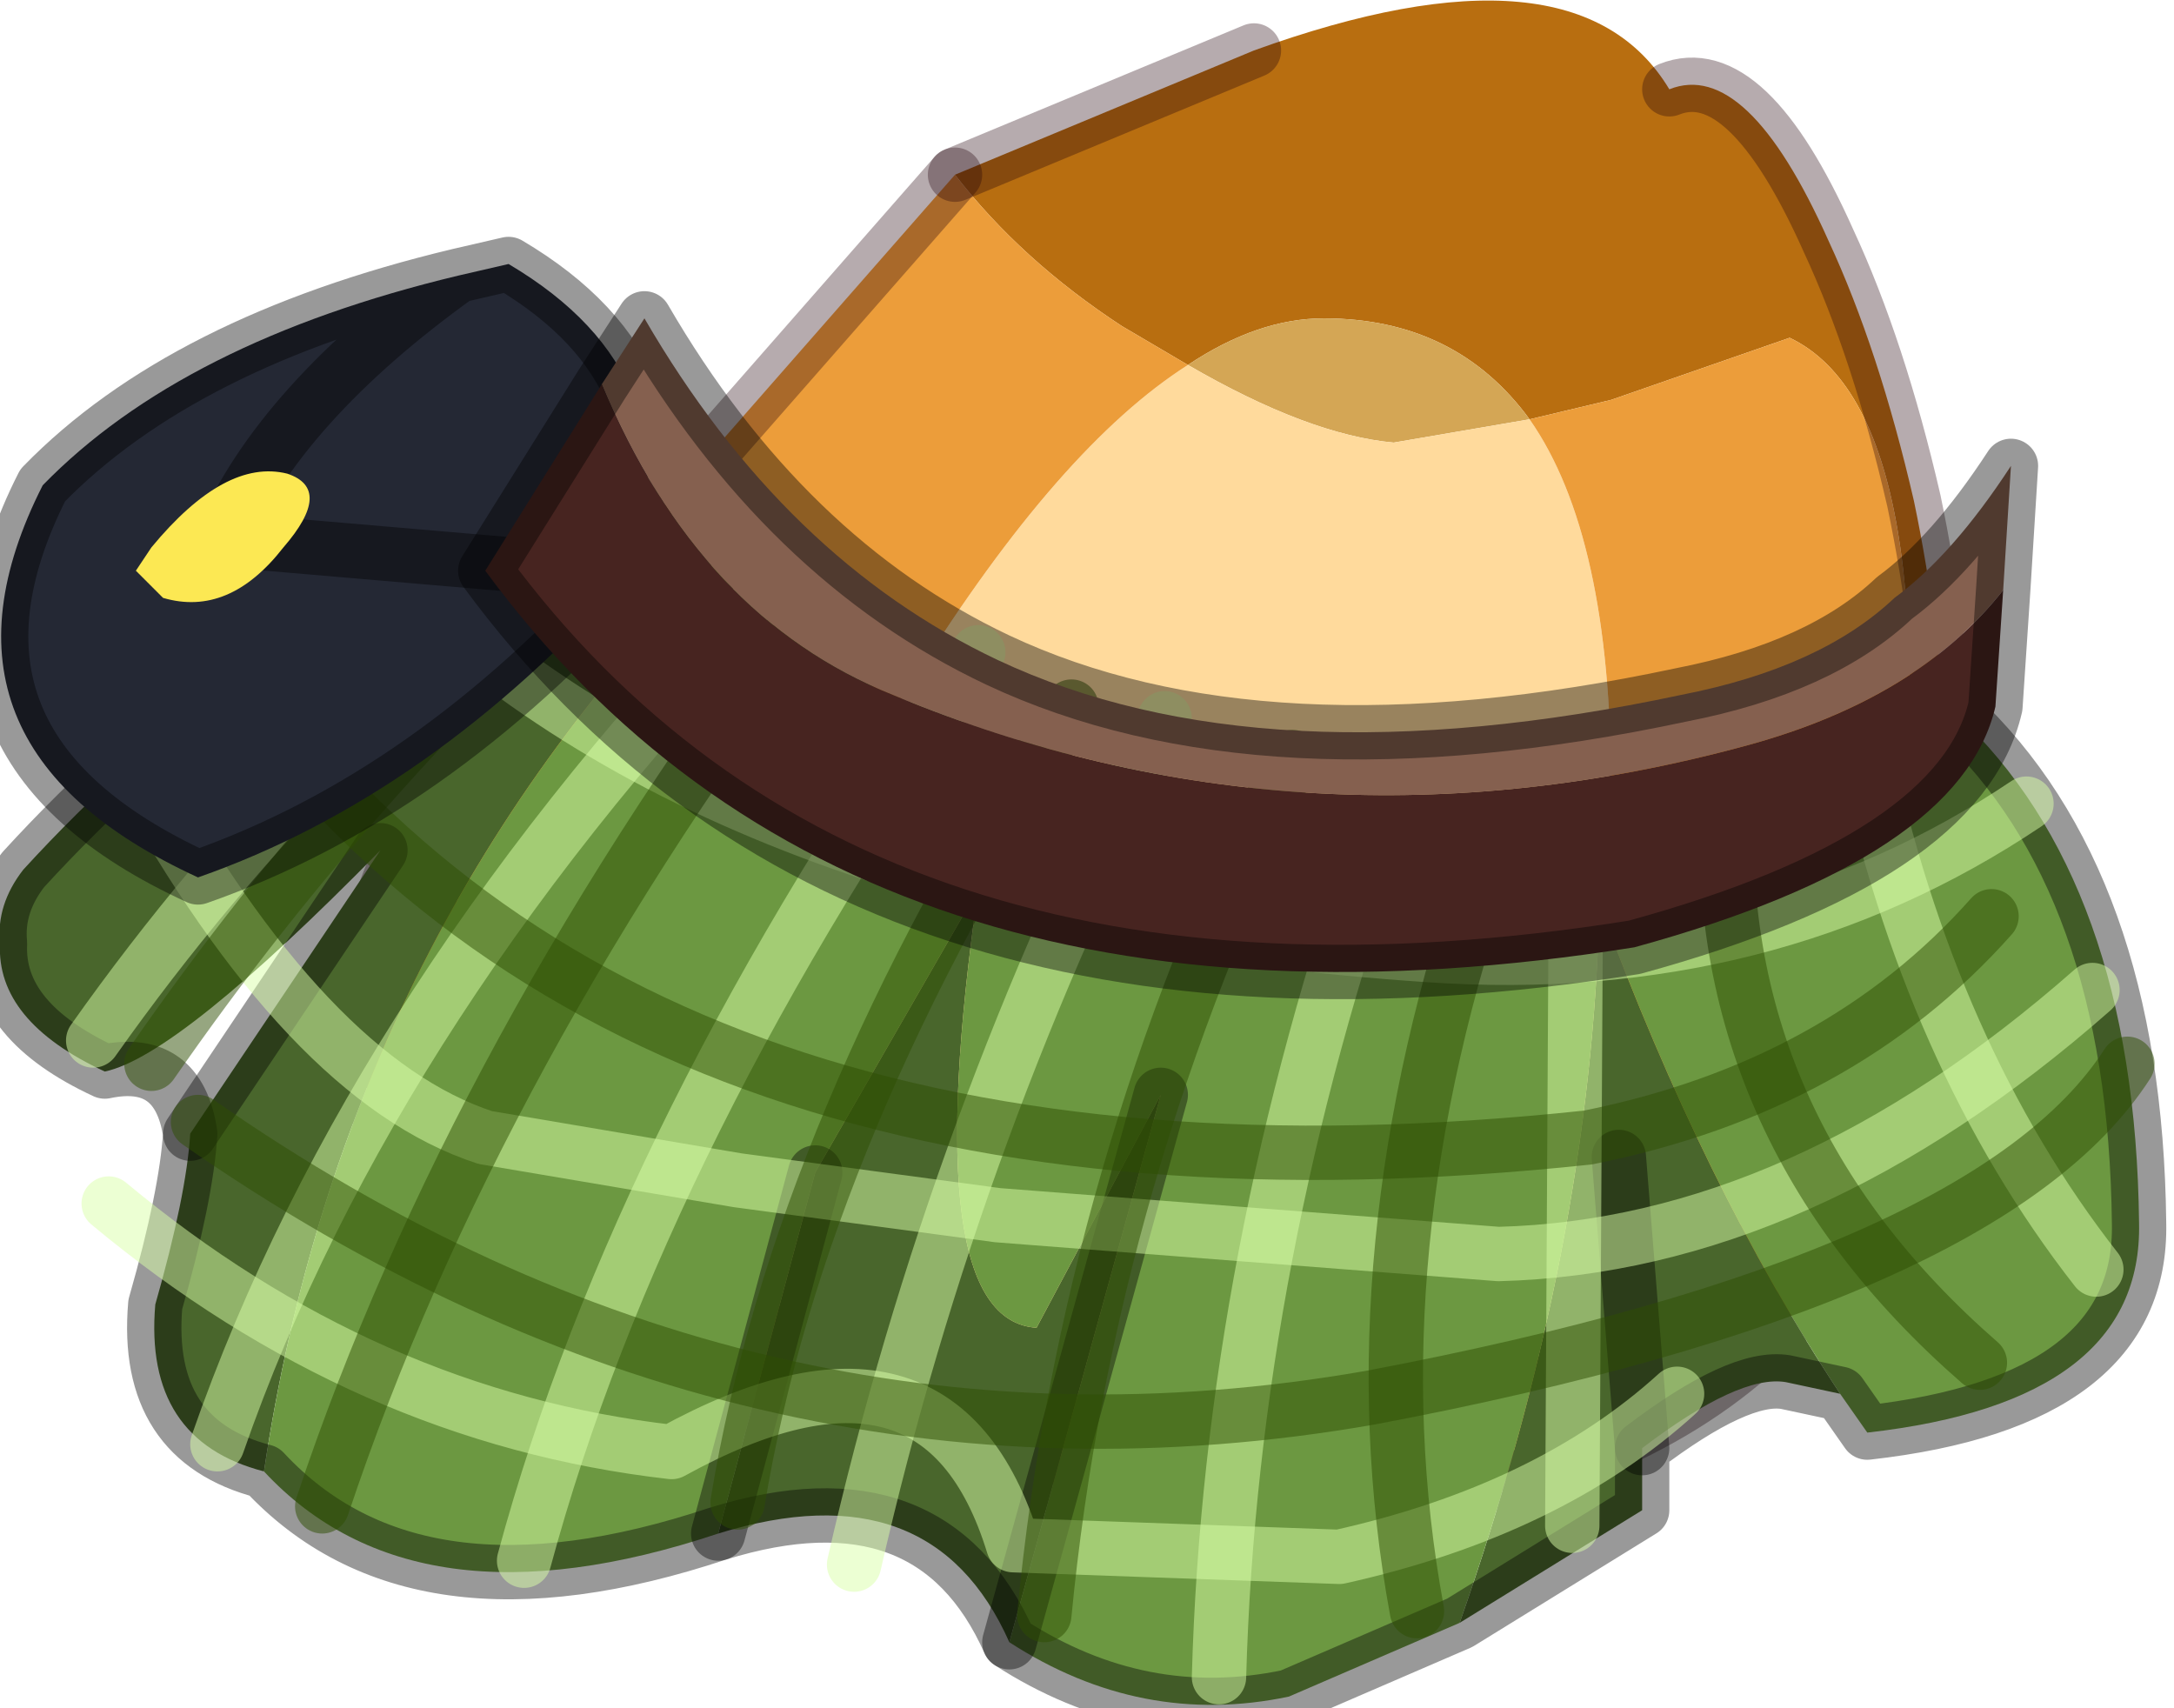 <?xml version="1.0" encoding="utf-8"?>
<svg version="1.1" id="Layer_1"
xmlns="http://www.w3.org/2000/svg"
xmlns:xlink="http://www.w3.org/1999/xlink"
width="28px" height="22px"
xml:space="preserve">
<g id="PathID_1817" transform="matrix(1, 0, 0, 1, 15, 9.3)">
<path style="fill:#B86E10;fill-opacity:1" d="M5.1 8.05L5.95 7.55Q9.1 5.6 9.4 2.9Q10.15 -3.95 8.05 -4.95L5.75 -4.15L4.7 -3.9Q3.75 -5.2 2.05 -5.2Q1.2 -5.2 0.3 -4.6L-0.55 -5.1Q-1.85 -5.95 -2.7 -7.05L1.15 -8.65Q5.3 -10.15 6.5 -8.15Q7.5 -8.55 8.55 -6.2Q9.2 -4.8 9.65 -2.85Q10.35 0.5 9.85 3.5Q9.5 5.55 8.75 6.75Q7.45 8.85 4.65 9.7L5.1 8.05M-8.65 4.15Q-7.85 5.9 -6 7.05L-6 7.5L-5.95 8.65Q-7.8 7.85 -9 6.6Q-10.7 4.8 -10.4 3.4Q-9.95 1.4 -8.75 -0.15Q-9.55 2.05 -8.65 4.15" />
<path style="fill:#D4A655;fill-opacity:1" d="M2.95 -3.6Q1.85 -3.7 0.3 -4.6Q1.2 -5.2 2.05 -5.2Q3.75 -5.2 4.7 -3.9L2.95 -3.6M-6 7.5L-6 7.05L-4.35 7.8Q1.15 9.9 5.1 8.05L4.65 9.7Q1.8 10.4 -2.45 9.65L-5.95 8.65L-6 7.5" />
<path style="fill:#FFDA9C;fill-opacity:1" d="M0.3 -4.6Q1.85 -3.7 2.95 -3.6L4.7 -3.9Q5.75 -2.4 5.75 0.85Q5.75 4.95 5.1 8.05Q1.15 9.9 -4.35 7.8L-6 7.05Q-5.8 3.6 -3.2 -0.6Q-1.35 -3.55 0.3 -4.6" />
<path style="fill:#EC9D3A;fill-opacity:1" d="M-3.2 -0.6Q-5.8 3.6 -6 7.05Q-7.85 5.9 -8.65 4.15Q-9.55 2.05 -8.75 -0.15L-2.7 -7.05Q-1.85 -5.95 -0.55 -5.1L0.3 -4.6Q-1.35 -3.55 -3.2 -0.6M5.75 0.85Q5.75 -2.4 4.7 -3.9L5.75 -4.15L8.05 -4.95Q10.15 -3.95 9.4 2.9Q9.1 5.6 5.95 7.55L5.1 8.05Q5.75 4.95 5.75 0.85" />
<path style="fill:none;stroke-width:0.7;stroke-linecap:round;stroke-linejoin:miter;stroke-miterlimit:5;stroke:#23000B;stroke-opacity:0.329" d="M4.65 9.7Q7.45 8.85 8.75 6.75Q9.5 5.55 9.85 3.5Q10.35 0.5 9.65 -2.85Q9.2 -4.8 8.55 -6.2Q7.5 -8.55 6.5 -8.15" />
<path style="fill:none;stroke-width:0.7;stroke-linecap:round;stroke-linejoin:miter;stroke-miterlimit:5;stroke:#23000B;stroke-opacity:0.329" d="M1.15 -8.65L-2.7 -7.05" />
<path style="fill:none;stroke-width:0.7;stroke-linecap:round;stroke-linejoin:miter;stroke-miterlimit:5;stroke:#23000B;stroke-opacity:0.329" d="M4.65 9.7Q1.8 10.4 -2.45 9.65L-5.95 8.65Q-7.8 7.85 -9 6.6Q-10.7 4.8 -10.4 3.4Q-9.95 1.4 -8.75 -0.15L-2.7 -7.05" />
</g>
<g id="PathID_1818" transform="matrix(1, 0, 0, 1, 15, 9.3)">
<path style="fill:#49662C;fill-opacity:1" d="M-11.6 9.65Q-13.15 9.25 -13 7.5Q-12.6 6.1 -12.55 5.3L-10.1 1.65Q-12.7 4.3 -13.65 4.5Q-15.05 3.85 -15 2.85Q-15.05 2.35 -14.7 1.9Q-12.05 -1 -7.75 -3.35L-5.55 -2.3Q-10.55 2.6 -11.6 9.65M8.7 8.65L8 8.5Q7.4 8.4 6.15 9.35L6.15 10.15L3.8 11.6Q5.5 6.75 5.6 2.35Q6.95 6 8.7 8.65M-2 11.85Q-3 9.6 -5.75 10.45L-4.5 5.8L-2.4 2.15Q-3.2 7.7 -1.65 7.8L-0.05 4.8L-2 11.85M-10.1 1.65L-12.55 5.3M5.85 5.6L6.15 9.35L5.85 5.6" />
<path style="fill:#6C9841;fill-opacity:1" d="M-0.05 4.8L-1.65 7.8Q-3.2 7.7 -2.4 2.15L-4.5 5.8L-5.75 10.45Q-9.65 11.75 -11.6 9.65Q-10.55 2.6 -5.55 -2.3Q-3.35 1.15 3.85 1.9L10.2 -0.1Q12.5 2.05 12.55 6.45Q12.6 8.75 9.05 9.15L8.7 8.65Q6.95 6 5.6 2.35Q5.5 6.75 3.8 11.6L1.6 12.55Q-0.3 12.95 -2 11.85L-0.05 4.8" />
<path style="fill:none;stroke-width:0.7;stroke-linecap:round;stroke-linejoin:round;stroke-miterlimit:3;stroke:#000000;stroke-opacity:0.4" d="M-11.6 9.65Q-13.15 9.25 -13 7.5Q-12.6 6.1 -12.55 5.3Q-12.7 4.3 -13.65 4.5Q-15.05 3.85 -15 2.85Q-15.05 2.35 -14.7 1.9Q-12.05 -1 -7.75 -3.35L-5.55 -2.3Q-3.35 1.15 3.85 1.9L10.2 -0.1Q12.5 2.05 12.55 6.45Q12.6 8.75 9.05 9.15L8.7 8.65L8 8.5Q7.4 8.4 6.15 9.35L6.15 10.15L3.8 11.6L1.6 12.55Q-0.3 12.95 -2 11.85Q-3 9.6 -5.75 10.45Q-9.65 11.75 -11.6 9.65z" />
<path style="fill:none;stroke-width:0.7;stroke-linecap:round;stroke-linejoin:round;stroke-miterlimit:3;stroke:#000000;stroke-opacity:0.4" d="M-5.75 10.45L-4.5 5.8" />
<path style="fill:none;stroke-width:0.7;stroke-linecap:round;stroke-linejoin:round;stroke-miterlimit:3;stroke:#000000;stroke-opacity:0.4" d="M-0.05 4.8L-2 11.85" />
<path style="fill:none;stroke-width:0.7;stroke-linecap:round;stroke-linejoin:round;stroke-miterlimit:3;stroke:#000000;stroke-opacity:0.4" d="M-12.55 5.3L-10.1 1.65" />
<path style="fill:none;stroke-width:0.7;stroke-linecap:round;stroke-linejoin:round;stroke-miterlimit:3;stroke:#000000;stroke-opacity:0.4" d="M6.15 9.35L5.85 5.6" />
</g>
<g id="PathID_1819" transform="matrix(1, 0, 0, 1, 15, 9.3)">
<path style="fill:none;stroke-width:0.7;stroke-linecap:round;stroke-linejoin:round;stroke-miterlimit:3;stroke:#D9FFA8;stroke-opacity:0.502" d="M9 0.3Q9.85 4.3 12 7.05" />
<path style="fill:none;stroke-width:0.7;stroke-linecap:round;stroke-linejoin:round;stroke-miterlimit:3;stroke:#D9FFA8;stroke-opacity:0.502" d="M5.3 1.55L5.25 10.35" />
<path style="fill:none;stroke-width:0.7;stroke-linecap:round;stroke-linejoin:round;stroke-miterlimit:3;stroke:#D9FFA8;stroke-opacity:0.502" d="M2.8 1.35Q0.85 6.9 0.7 12.3" />
<path style="fill:none;stroke-width:0.7;stroke-linecap:round;stroke-linejoin:round;stroke-miterlimit:3;stroke:#D9FFA8;stroke-opacity:0.502" d="M-4.9 -1.9Q-10.2 3.55 -12.2 9.3" />
<path style="fill:none;stroke-width:0.7;stroke-linecap:round;stroke-linejoin:round;stroke-miterlimit:3;stroke:#D9FFA8;stroke-opacity:0.502" d="M-2.4 -0.9Q-6.75 5.25 -8.25 10.8" />
<path style="fill:none;stroke-width:0.7;stroke-linecap:round;stroke-linejoin:round;stroke-miterlimit:3;stroke:#D9FFA8;stroke-opacity:0.502" d="M-6.85 -2.9Q-10.9 0 -13.8 4.1" />
<path style="fill:none;stroke-width:0.7;stroke-linecap:round;stroke-linejoin:round;stroke-miterlimit:3;stroke:#D9FFA8;stroke-opacity:0.502" d="M0 -0.05Q-2.7 5.15 -4 10.85" />
</g>
<g id="PathID_1820" transform="matrix(1, 0, 0, 1, 15, 9.3)">
<path style="fill:none;stroke-width:0.7;stroke-linecap:round;stroke-linejoin:round;stroke-miterlimit:3;stroke:#D9FFA8;stroke-opacity:0.502" d="M-9.85 -1.85Q-5.5 2.4 3.4 3Q7.75 3.3 11.1 1.05" />
<path style="fill:none;stroke-width:0.7;stroke-linecap:round;stroke-linejoin:round;stroke-miterlimit:3;stroke:#D9FFA8;stroke-opacity:0.502" d="M-13.25 0.6Q-11.05 4.6 -8.75 5.35L-5.5 5.9L-2.15 6.35L4.3 6.85Q8.2 6.75 11.95 3.45" />
<path style="fill:none;stroke-width:0.7;stroke-linecap:round;stroke-linejoin:round;stroke-miterlimit:3;stroke:#D9FFA8;stroke-opacity:0.502" d="M-13.6 6.2Q-10.3 8.95 -6.35 9.4Q-2.9 7.5 -1.95 10.6L2.25 10.75Q4.95 10.15 6.6 8.65" />
</g>
<g id="PathID_1821" transform="matrix(1, 0, 0, 1, 15, 9.3)">
<path style="fill:none;stroke-width:0.7;stroke-linecap:round;stroke-linejoin:round;stroke-miterlimit:3;stroke:#2E4F02;stroke-opacity:0.502" d="M7.25 0.85Q7 5.2 10.5 8.25" />
<path style="fill:none;stroke-width:0.7;stroke-linecap:round;stroke-linejoin:round;stroke-miterlimit:3;stroke:#2E4F02;stroke-opacity:0.502" d="M4.2 1.7Q2.4 6.85 3.25 11.45" />
<path style="fill:none;stroke-width:0.7;stroke-linecap:round;stroke-linejoin:round;stroke-miterlimit:3;stroke:#2E4F02;stroke-opacity:0.502" d="M1.65 0.45Q-1 5.8 -1.55 11.5" />
<path style="fill:none;stroke-width:0.7;stroke-linecap:round;stroke-linejoin:round;stroke-miterlimit:3;stroke:#2E4F02;stroke-opacity:0.502" d="M-4.4 -1.7Q-8.9 4.25 -10.85 10.1" />
<path style="fill:none;stroke-width:0.7;stroke-linecap:round;stroke-linejoin:round;stroke-miterlimit:3;stroke:#2E4F02;stroke-opacity:0.502" d="M-1.2 -0.2Q-4.7 5.2 -5.5 10.05" />
<path style="fill:none;stroke-width:0.7;stroke-linecap:round;stroke-linejoin:round;stroke-miterlimit:3;stroke:#2E4F02;stroke-opacity:0.502" d="M-6.7 -2.7Q-10.35 0.5 -13.05 4.4" />
</g>
<g id="PathID_1822" transform="matrix(1, 0, 0, 1, 15, 9.3)">
<path style="fill:none;stroke-width:0.7;stroke-linecap:round;stroke-linejoin:round;stroke-miterlimit:3;stroke:#2E4F02;stroke-opacity:0.502" d="M-12.45 5.15Q-5.35 10.1 2.65 8.7Q10.6 7.2 12.4 4.4" />
<path style="fill:none;stroke-width:0.7;stroke-linecap:round;stroke-linejoin:round;stroke-miterlimit:3;stroke:#2E4F02;stroke-opacity:0.502" d="M-12 -0.65Q-6.75 6.65 5.45 5.35Q8.7 4.7 10.65 2.5" />
</g>
<g id="PathID_1823" transform="matrix(1, 0, 0, 1, 15, 9.3)">
<path style="fill:#242834;fill-opacity:1" d="M-8.45 -5.9Q-6 -4.45 -6.9 -1.9L-12.15 -2.35Q-11.4 -4.1 -9.1 -5.75L-8.45 -5.9M-12.45 2Q-16.15 0.3 -14.45 -3.05Q-12.65 -4.9 -9.1 -5.75Q-11.4 -4.1 -12.15 -2.35L-6.9 -1.9Q-9.45 0.95 -12.45 2" />
<path style="fill:none;stroke-width:0.7;stroke-linecap:round;stroke-linejoin:round;stroke-miterlimit:3;stroke:#000000;stroke-opacity:0.4" d="M-6.9 -1.9L-12.15 -2.35Q-11.4 -4.1 -9.1 -5.75Q-12.65 -4.9 -14.45 -3.05Q-16.15 0.3 -12.45 2Q-9.45 0.95 -6.9 -1.9Q-6 -4.45 -8.45 -5.9L-9.1 -5.75" />
</g>
<g id="PathID_1824" transform="matrix(1, 0, 0, 1, 15, 9.3)">
<path style="fill:#FCE853;fill-opacity:1" d="M-13.05 -2.25Q-12.1 -3.4 -11.3 -3.2Q-10.7 -3 -11.35 -2.25Q-12.05 -1.35 -12.9 -1.6L-13.25 -1.95L-13.05 -2.25" />
</g>
<g id="PathID_1825" transform="matrix(1, 0, 0, 1, 15, 9.3)">
<path style="fill:#85604F;fill-opacity:1" d="M-7.25 -4.35L-6.7 -5.2Q-4.9 -2.1 -2.15 -0.8Q1.25 0.8 6.65 -0.35Q8.45 -0.7 9.4 -1.6Q10.15 -2.15 10.9 -3.3L10.8 -1.7Q9.7 -0.3 7.5 0.3Q1.8 1.85 -3.5 -0.35Q-6 -1.35 -7.25 -4.35" />
<path style="fill:#472420;fill-opacity:1" d="M-3.5 -0.35Q1.8 1.85 7.5 0.3Q9.7 -0.3 10.8 -1.7L10.7 -0.2Q10.25 1.75 6.05 2.9Q-4 4.5 -8.75 -1.95L-7.25 -4.35Q-6 -1.35 -3.5 -0.35" />
<path style="fill:none;stroke-width:0.7;stroke-linecap:round;stroke-linejoin:round;stroke-miterlimit:3;stroke:#000000;stroke-opacity:0.4" d="M10.8 -1.7L10.7 -0.2Q10.25 1.75 6.05 2.9Q-4 4.5 -8.75 -1.95L-7.25 -4.35L-6.7 -5.2Q-4.9 -2.1 -2.15 -0.8Q1.25 0.8 6.65 -0.35Q8.45 -0.7 9.4 -1.6Q10.15 -2.15 10.9 -3.3L10.8 -1.7z" />
</g>
</svg>
